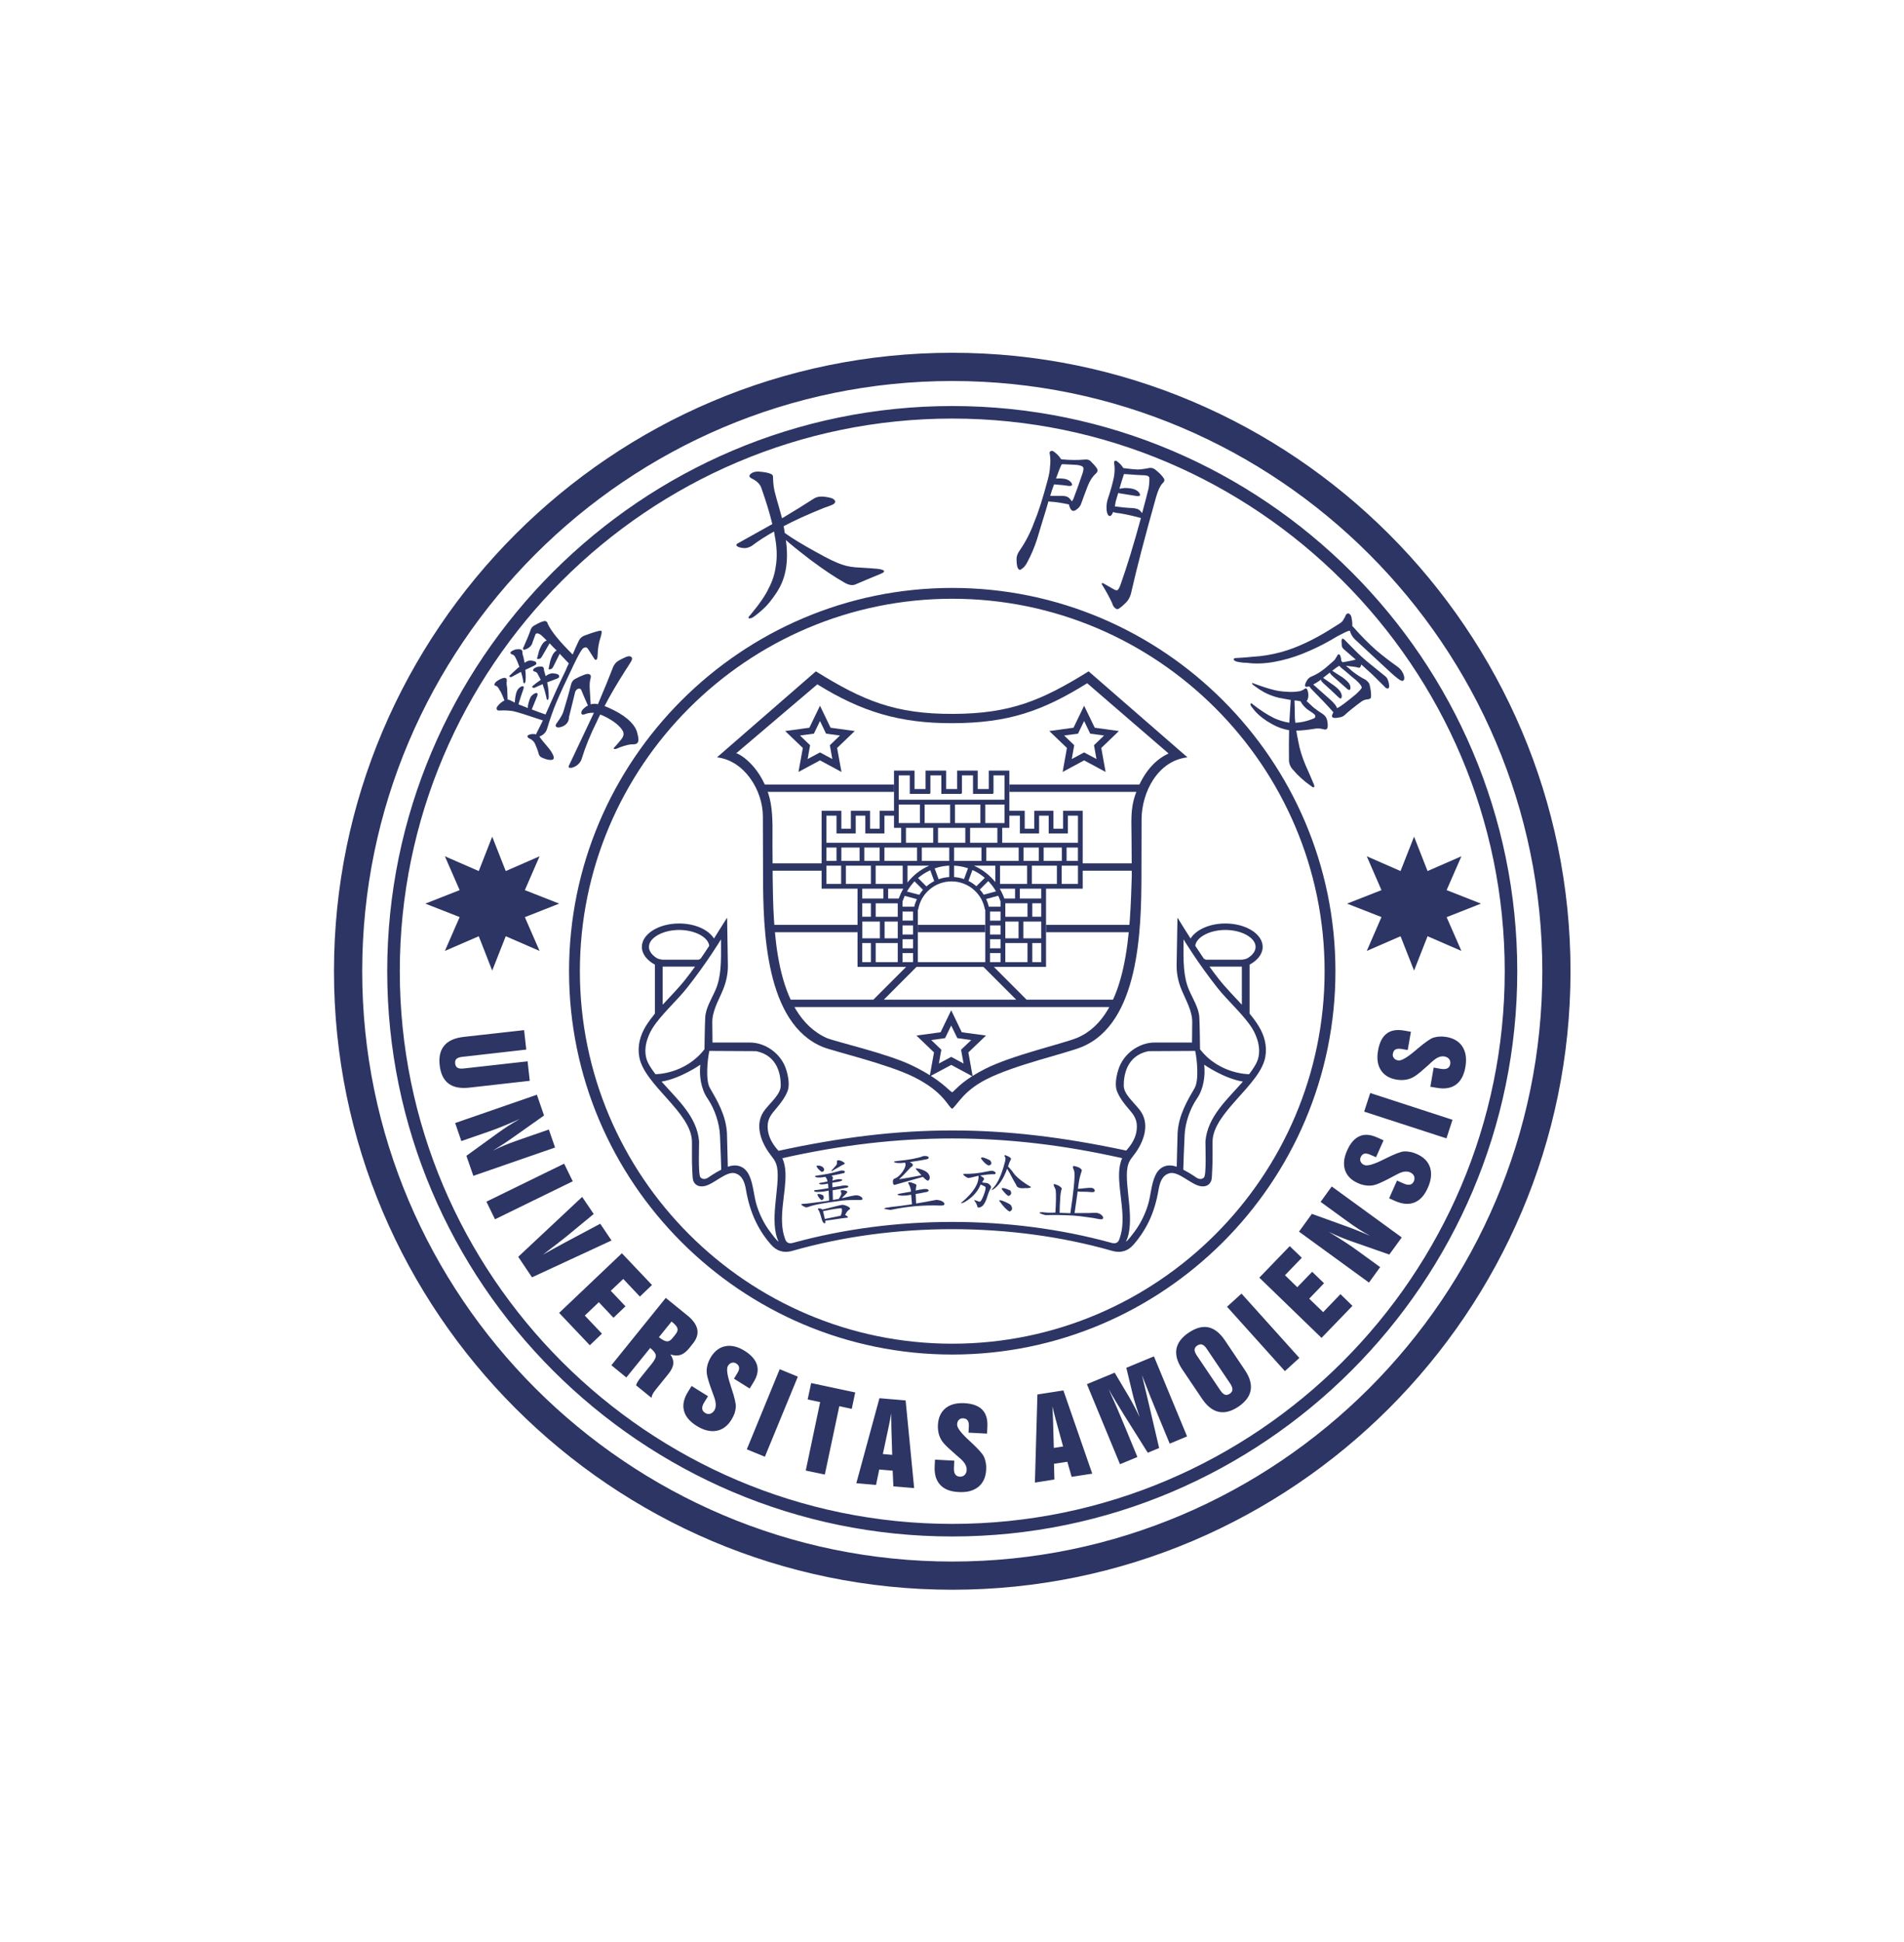 <?xml version="1.0" encoding="UTF-8" standalone="no"?>
<!DOCTYPE svg PUBLIC "-//W3C//DTD SVG 1.1//EN" "http://www.w3.org/Graphics/SVG/1.1/DTD/svg11.dtd">
<svg width="100%" height="100%" viewBox="0 0 154 157" version="1.1" xmlns="http://www.w3.org/2000/svg" xmlns:xlink="http://www.w3.org/1999/xlink" xml:space="preserve" xmlns:serif="http://www.serif.com/" style="fill-rule:evenodd;clip-rule:evenodd;stroke-linejoin:round;stroke-miterlimit:2;">
    <g>
        <g transform="matrix(3.367,0,0,3.367,-63.896,-136.46)">
            <path d="M30.801,60.62L31.126,61.446L31.939,61.091L31.585,61.904L32.41,62.228L31.585,62.553L31.939,63.364L31.126,63.011L30.801,63.836L30.478,63.011L29.664,63.364L30.019,62.551L29.194,62.228L30.019,61.904L29.664,61.091L30.478,61.446L30.801,60.62ZM52.946,60.62L53.27,61.446L54.083,61.091L53.728,61.904L54.553,62.228L53.728,62.553L54.083,63.364L53.27,63.011L52.946,63.836L52.621,63.011L51.81,63.364L52.163,62.551L51.337,62.228L52.163,61.904L51.81,61.091L52.621,61.446L52.946,60.62Z" style="fill:rgb(44,53,99);"/>
        </g>
        <g transform="matrix(3.367,0,0,3.367,-63.896,-136.46)">
            <path d="M51.463,55.571C51.465,55.519 51.461,55.456 51.448,55.388C51.441,55.327 51.422,55.287 51.39,55.268C51.356,55.25 51.328,55.26 51.306,55.298C51.295,55.329 51.279,55.364 51.252,55.401C51.239,55.436 51.208,55.469 51.16,55.5C51.089,55.545 51.01,55.593 50.928,55.646C50.725,55.772 50.526,55.881 50.332,55.971C50.136,56.063 49.949,56.133 49.772,56.183C49.53,56.249 49.297,56.288 49.07,56.3C48.943,56.314 48.817,56.323 48.697,56.329C48.67,56.328 48.651,56.332 48.635,56.336C48.608,56.347 48.606,56.363 48.625,56.385C48.644,56.404 48.683,56.419 48.742,56.428C48.806,56.44 48.868,56.446 48.93,56.445C49.132,56.473 49.354,56.466 49.602,56.42C49.812,56.382 50.031,56.32 50.258,56.231C50.504,56.133 50.74,56.02 50.964,55.89C51.05,55.836 51.134,55.789 51.216,55.75C51.261,55.724 51.309,55.702 51.359,55.683C51.378,55.68 51.391,55.676 51.401,55.671C51.41,55.695 51.419,55.719 51.428,55.743C51.456,55.807 51.501,55.865 51.566,55.92C51.837,56.171 52.114,56.426 52.395,56.688C52.525,56.805 52.608,56.867 52.643,56.875C52.672,56.883 52.693,56.875 52.703,56.854C52.718,56.82 52.712,56.77 52.684,56.704C52.654,56.635 52.605,56.578 52.541,56.533C52.372,56.414 52.201,56.283 52.03,56.138C51.849,55.977 51.667,55.792 51.483,55.582C51.478,55.576 51.471,55.571 51.463,55.571ZM44.163,52.568C44.174,52.571 44.187,52.574 44.199,52.575C44.297,52.577 44.449,52.599 44.655,52.641C44.655,52.653 44.66,52.673 44.673,52.703C44.707,52.801 44.761,52.823 44.835,52.766C44.891,52.728 44.928,52.682 44.948,52.627C44.996,52.491 45.048,52.351 45.104,52.206C45.152,52.079 45.216,51.98 45.293,51.908C45.342,51.871 45.354,51.826 45.327,51.776C45.289,51.721 45.236,51.661 45.169,51.596C45.13,51.567 45.089,51.558 45.044,51.564C44.858,51.58 44.666,51.578 44.469,51.558C44.466,51.554 44.462,51.549 44.456,51.54C44.406,51.466 44.346,51.408 44.279,51.365C44.254,51.349 44.228,51.352 44.202,51.373C44.188,51.385 44.187,51.41 44.198,51.445C44.212,51.546 44.213,51.644 44.2,51.739C44.198,51.818 44.18,51.922 44.146,52.05C44.029,52.493 43.919,52.836 43.818,53.076C43.732,53.313 43.617,53.536 43.474,53.745C43.426,53.811 43.4,53.875 43.397,53.938C43.396,54.043 43.405,54.119 43.425,54.166C43.449,54.216 43.478,54.224 43.517,54.193C43.568,54.163 43.615,54.109 43.657,54.025C43.749,53.854 43.826,53.672 43.888,53.48C43.959,53.239 44.034,53.001 44.106,52.764C44.126,52.697 44.145,52.631 44.163,52.568ZM44.654,52.482C44.62,52.453 44.562,52.436 44.481,52.436C44.385,52.436 44.293,52.437 44.205,52.437C44.235,52.332 44.267,52.239 44.298,52.16C44.437,52.169 44.556,52.183 44.659,52.198C44.722,52.199 44.743,52.182 44.725,52.145C44.709,52.103 44.669,52.069 44.604,52.041C44.547,52.021 44.463,52.014 44.351,52.02C44.349,52.022 44.345,52.023 44.343,52.025C44.401,51.858 44.448,51.742 44.481,51.678C44.492,51.678 44.505,51.678 44.52,51.676C44.626,51.68 44.715,51.685 44.787,51.689C44.893,51.693 44.962,51.711 44.992,51.743C45.011,51.766 45.009,51.817 44.982,51.895C44.907,52.118 44.834,52.321 44.764,52.505C44.753,52.531 44.74,52.552 44.724,52.567C44.711,52.544 44.687,52.514 44.654,52.482ZM45.714,52.823C45.733,52.83 45.757,52.839 45.791,52.844C45.918,52.856 46.118,52.897 46.385,52.968C46.212,53.602 46.05,54.131 45.9,54.553C45.878,54.624 45.851,54.672 45.824,54.699C45.803,54.71 45.769,54.702 45.722,54.674C45.656,54.637 45.59,54.6 45.523,54.56C45.473,54.526 45.445,54.523 45.44,54.55C45.552,54.731 45.635,54.884 45.692,55.01C45.709,55.074 45.74,55.12 45.781,55.143C45.804,55.162 45.831,55.161 45.86,55.141C45.906,55.111 45.965,55.06 46.037,54.988C46.093,54.925 46.132,54.848 46.151,54.759C46.283,54.173 46.482,53.414 46.745,52.478C46.79,52.315 46.841,52.203 46.899,52.139C46.948,52.098 46.961,52.057 46.934,52.016C46.891,51.949 46.822,51.878 46.728,51.805C46.684,51.771 46.637,51.759 46.589,51.766C46.468,51.79 46.372,51.803 46.302,51.803C46.224,51.801 46.11,51.789 45.963,51.769C45.92,51.701 45.868,51.648 45.808,51.605C45.795,51.592 45.78,51.588 45.763,51.595C45.742,51.601 45.735,51.623 45.743,51.663C45.76,51.766 45.756,51.876 45.734,51.997C45.696,52.169 45.647,52.342 45.588,52.514C45.562,52.596 45.553,52.682 45.56,52.774C45.567,52.839 45.583,52.884 45.605,52.907C45.642,52.938 45.677,52.916 45.709,52.842C45.711,52.834 45.713,52.828 45.714,52.823ZM46.369,52.797C46.335,52.757 46.273,52.736 46.187,52.73C46.03,52.723 45.888,52.708 45.757,52.689C45.764,52.653 45.773,52.615 45.778,52.574C45.797,52.51 45.817,52.441 45.839,52.366C45.841,52.367 45.848,52.37 45.861,52.373C46.026,52.401 46.168,52.423 46.287,52.441C46.348,52.447 46.373,52.432 46.36,52.393C46.343,52.35 46.306,52.315 46.245,52.286C46.189,52.261 46.105,52.248 45.994,52.247C45.948,52.252 45.907,52.258 45.868,52.264C45.906,52.133 45.943,52.016 45.978,51.911C45.997,51.915 46.021,51.915 46.05,51.916C46.195,51.929 46.341,51.938 46.486,51.943C46.548,51.949 46.581,51.969 46.586,52.001C46.591,52.072 46.584,52.157 46.568,52.259C46.518,52.462 46.465,52.66 46.413,52.851C46.4,52.836 46.385,52.819 46.369,52.797ZM37.856,53.498C37.946,53.579 38.137,53.735 38.432,53.962C38.755,54.204 39.028,54.386 39.248,54.51C39.351,54.574 39.441,54.593 39.514,54.568C39.723,54.477 39.92,54.396 40.106,54.32C40.185,54.289 40.221,54.264 40.214,54.243C40.209,54.218 40.157,54.201 40.056,54.188C39.925,54.177 39.788,54.167 39.645,54.159C39.475,54.153 39.334,54.131 39.224,54.092C39.076,54.047 38.86,53.943 38.578,53.783C38.259,53.609 38.01,53.457 37.828,53.327C37.821,53.274 37.813,53.219 37.802,53.165C38.041,53.036 38.364,52.889 38.77,52.725C38.833,52.704 38.893,52.682 38.95,52.659C39.005,52.637 39.037,52.611 39.041,52.581C39.04,52.542 39.008,52.511 38.949,52.489C38.841,52.461 38.753,52.449 38.682,52.454C38.621,52.457 38.564,52.476 38.513,52.511C38.331,52.63 38.08,52.785 37.764,52.975C37.734,52.869 37.705,52.763 37.676,52.659C37.648,52.569 37.626,52.485 37.607,52.411C37.569,52.289 37.549,52.149 37.547,51.992C37.551,51.952 37.534,51.925 37.496,51.909C37.423,51.878 37.323,51.861 37.197,51.853C37.122,51.851 37.063,51.866 37.016,51.903C36.961,51.949 36.969,51.988 37.041,52.022C37.16,52.08 37.237,52.156 37.268,52.251C37.382,52.575 37.47,52.862 37.53,53.114C37.273,53.258 36.999,53.41 36.709,53.572C36.65,53.602 36.653,53.634 36.719,53.665C36.772,53.684 36.828,53.692 36.887,53.691C36.952,53.679 37.006,53.66 37.046,53.63C37.2,53.513 37.377,53.401 37.57,53.292C37.575,53.317 37.581,53.342 37.584,53.372C37.641,53.653 37.652,53.908 37.611,54.139C37.589,54.307 37.536,54.477 37.447,54.647C37.371,54.814 37.226,55.027 37.013,55.283C36.981,55.316 36.961,55.339 36.959,55.355C36.95,55.378 36.972,55.385 37.025,55.372C37.067,55.358 37.16,55.288 37.301,55.162C37.401,55.076 37.515,54.937 37.64,54.748C37.734,54.601 37.799,54.448 37.836,54.284C37.88,54.1 37.893,53.884 37.872,53.636C37.865,53.591 37.861,53.545 37.856,53.498ZM31.596,56.614C31.652,56.586 31.715,56.557 31.788,56.524C31.818,56.511 31.844,56.495 31.86,56.476C31.866,56.467 31.863,56.452 31.854,56.433C31.843,56.413 31.802,56.399 31.732,56.392C31.694,56.39 31.661,56.397 31.63,56.414C31.612,56.423 31.595,56.433 31.58,56.447C31.57,56.402 31.559,56.353 31.549,56.3C31.531,56.249 31.524,56.207 31.526,56.175C31.523,56.15 31.509,56.132 31.484,56.125C31.466,56.117 31.425,56.117 31.363,56.124C31.311,56.141 31.272,56.16 31.25,56.181C31.229,56.209 31.237,56.229 31.276,56.242C31.308,56.252 31.332,56.27 31.347,56.295C31.39,56.374 31.425,56.456 31.455,56.543C31.448,56.547 31.44,56.553 31.428,56.56C31.335,56.643 31.265,56.708 31.218,56.754C31.207,56.767 31.209,56.777 31.224,56.783C31.243,56.79 31.263,56.789 31.28,56.778C31.347,56.74 31.418,56.701 31.493,56.663C31.514,56.727 31.53,56.798 31.545,56.875C31.544,56.897 31.547,56.914 31.554,56.924C31.564,56.944 31.577,56.943 31.589,56.922C31.6,56.905 31.606,56.868 31.606,56.81C31.607,56.757 31.605,56.692 31.596,56.614ZM32.121,56.915C32.185,56.891 32.254,56.865 32.33,56.835C32.366,56.825 32.392,56.81 32.407,56.79C32.413,56.781 32.412,56.767 32.403,56.748C32.395,56.723 32.356,56.708 32.286,56.701C32.251,56.693 32.217,56.697 32.182,56.712C32.155,56.718 32.122,56.736 32.086,56.764C32.077,56.747 32.071,56.727 32.068,56.706C32.05,56.656 32.042,56.614 32.042,56.582C32.036,56.558 32.023,56.544 32.003,56.539C31.986,56.531 31.947,56.533 31.889,56.543C31.841,56.556 31.809,56.575 31.791,56.6C31.774,56.622 31.782,56.641 31.816,56.655C31.851,56.662 31.874,56.679 31.889,56.704C31.911,56.75 31.938,56.8 31.967,56.854C31.877,56.916 31.81,56.968 31.764,57.009C31.757,57.017 31.76,57.028 31.773,57.038C31.79,57.049 31.809,57.049 31.831,57.039C31.887,57.012 31.947,56.985 32.012,56.958C32.012,56.963 32.014,56.967 32.017,56.973C32.049,57.064 32.079,57.167 32.104,57.28C32.104,57.302 32.107,57.317 32.115,57.325C32.126,57.34 32.136,57.339 32.148,57.321C32.157,57.303 32.161,57.27 32.156,57.219C32.158,57.161 32.153,57.091 32.139,57.007C32.132,56.98 32.126,56.95 32.121,56.915ZM31.935,58.216C32.027,58.181 32.089,58.121 32.118,58.034C32.181,57.82 32.255,57.606 32.342,57.395C32.442,57.16 32.582,56.861 32.756,56.498C32.862,56.277 32.936,56.144 32.98,56.098C33.024,56.074 33.054,56.067 33.069,56.08C33.08,56.083 33.096,56.101 33.116,56.132C33.158,56.197 33.2,56.263 33.243,56.332C33.264,56.368 33.284,56.381 33.302,56.372C33.32,56.362 33.331,56.328 33.332,56.273C33.337,56.101 33.361,55.956 33.403,55.838C33.433,55.74 33.439,55.685 33.417,55.676C33.393,55.664 33.263,55.701 33.029,55.787C32.963,55.808 32.915,55.85 32.883,55.912C32.832,56.018 32.781,56.13 32.734,56.246C32.417,55.933 32.218,55.688 32.136,55.511C32.129,55.474 32.111,55.452 32.08,55.443C32.036,55.436 31.944,55.472 31.804,55.553C31.764,55.578 31.74,55.609 31.728,55.643C31.683,55.772 31.625,55.912 31.557,56.061C31.529,56.106 31.535,56.13 31.573,56.131C31.612,56.122 31.651,56.103 31.691,56.075C31.734,56.04 31.761,55.999 31.77,55.953C31.792,55.894 31.815,55.834 31.838,55.768C31.844,55.753 31.852,55.745 31.858,55.743C31.886,55.73 31.925,55.741 31.977,55.781C32.021,55.82 32.066,55.864 32.112,55.912C32.087,55.915 32.062,55.932 32.035,55.958C31.999,55.997 31.961,56.063 31.926,56.16C31.912,56.214 31.9,56.267 31.883,56.32C31.867,56.351 31.887,56.361 31.945,56.347C31.96,56.343 31.975,56.328 31.992,56.301C32.064,56.178 32.127,56.069 32.179,55.977C32.228,56.031 32.286,56.087 32.349,56.15C32.33,56.159 32.31,56.175 32.292,56.196C32.255,56.237 32.225,56.305 32.195,56.402C32.181,56.462 32.169,56.518 32.16,56.571C32.148,56.606 32.169,56.614 32.22,56.592C32.236,56.589 32.249,56.572 32.265,56.543C32.325,56.423 32.378,56.318 32.422,56.228C32.489,56.3 32.563,56.378 32.642,56.46C32.613,56.514 32.588,56.57 32.566,56.628C32.437,56.891 32.28,57.234 32.094,57.659C32.089,57.667 32.085,57.678 32.085,57.687C31.961,57.645 31.851,57.605 31.749,57.564L31.752,57.563C31.802,57.443 31.845,57.336 31.883,57.242C31.901,57.191 31.891,57.168 31.854,57.17C31.815,57.179 31.776,57.206 31.736,57.249C31.707,57.294 31.682,57.365 31.661,57.464C31.657,57.491 31.657,57.513 31.658,57.531C31.608,57.512 31.563,57.494 31.524,57.478C31.489,57.466 31.458,57.455 31.431,57.44C31.474,57.297 31.515,57.175 31.551,57.075C31.567,57.026 31.559,57.003 31.522,57.008C31.486,57.015 31.451,57.041 31.417,57.085C31.386,57.128 31.367,57.196 31.354,57.287C31.349,57.325 31.345,57.364 31.342,57.401C31.296,57.375 31.263,57.36 31.244,57.352C31.217,57.335 31.191,57.328 31.171,57.33C31.168,57.268 31.167,57.214 31.165,57.171C31.163,57.126 31.16,57.082 31.159,57.036C31.147,56.986 31.144,56.933 31.151,56.88C31.158,56.832 31.138,56.807 31.094,56.806C31.048,56.811 30.999,56.831 30.944,56.866C30.893,56.897 30.865,56.925 30.859,56.951C30.846,56.977 30.856,56.99 30.885,56.996C30.921,57.007 30.949,57.038 30.971,57.087C30.999,57.126 31.023,57.171 31.042,57.219C31.059,57.261 31.077,57.304 31.095,57.349C31.032,57.381 30.979,57.424 30.937,57.478C30.912,57.505 30.902,57.531 30.909,57.557C30.916,57.584 30.94,57.596 30.982,57.591C31.087,57.584 31.193,57.589 31.3,57.605C31.398,57.626 31.638,57.701 32.019,57.829C31.966,57.936 31.915,58.04 31.863,58.139C31.858,58.148 31.857,58.157 31.858,58.165C31.854,58.166 31.85,58.164 31.841,58.159C31.775,58.151 31.724,58.156 31.687,58.173C31.634,58.192 31.633,58.222 31.687,58.261C31.704,58.266 31.72,58.276 31.74,58.287C31.783,58.317 31.813,58.353 31.831,58.392C31.865,58.466 31.897,58.551 31.924,58.649C31.936,58.685 31.967,58.713 32.02,58.732C32.09,58.762 32.148,58.777 32.198,58.777C32.276,58.783 32.298,58.743 32.264,58.661C32.233,58.593 32.184,58.522 32.117,58.445C32.036,58.353 31.975,58.277 31.935,58.216ZM33.5,57.484C33.627,57.237 33.795,56.951 34,56.628C34.047,56.558 34.089,56.493 34.126,56.431C34.159,56.382 34.168,56.346 34.154,56.32C34.133,56.285 34.091,56.278 34.03,56.299C33.935,56.339 33.858,56.378 33.801,56.418C33.754,56.458 33.719,56.507 33.698,56.565C33.612,56.789 33.493,57.082 33.34,57.441C33.328,57.437 33.314,57.435 33.302,57.431C33.255,57.427 33.212,57.43 33.166,57.443C33.16,57.338 33.153,57.226 33.146,57.108C33.136,56.981 33.142,56.883 33.166,56.812C33.178,56.758 33.165,56.726 33.121,56.716C33.079,56.701 32.969,56.74 32.791,56.833C32.742,56.861 32.71,56.905 32.695,56.965C32.653,57.139 32.592,57.352 32.514,57.608C32.496,57.678 32.438,57.775 32.344,57.904C32.31,57.954 32.321,57.985 32.376,57.997C32.416,57.999 32.463,57.988 32.513,57.963C32.599,57.918 32.645,57.844 32.647,57.742C32.664,57.68 32.711,57.484 32.792,57.152C32.802,57.115 32.823,57.089 32.856,57.073C32.889,57.054 32.918,57.061 32.939,57.094C32.987,57.211 33.039,57.337 33.101,57.471C33.069,57.485 33.039,57.506 33.01,57.533C32.963,57.573 32.94,57.61 32.942,57.644C32.94,57.685 32.966,57.697 33.017,57.683C33.086,57.654 33.161,57.641 33.244,57.646C33.06,58.033 32.863,58.451 32.65,58.901C32.62,58.955 32.64,58.975 32.709,58.966C32.766,58.952 32.816,58.926 32.857,58.89C32.905,58.848 32.935,58.803 32.949,58.755C33.038,58.465 33.158,58.17 33.31,57.866C33.334,57.81 33.363,57.75 33.396,57.686C33.508,57.731 33.612,57.786 33.709,57.852C33.814,57.925 33.889,57.998 33.932,58.071C33.973,58.138 33.962,58.209 33.9,58.285C33.846,58.353 33.79,58.417 33.734,58.478C33.709,58.501 33.714,58.514 33.749,58.516C33.772,58.516 33.81,58.503 33.867,58.475C34.006,58.423 34.116,58.398 34.195,58.402C34.252,58.404 34.289,58.383 34.305,58.341C34.322,58.31 34.315,58.241 34.287,58.136C34.265,58.04 34.212,57.952 34.13,57.868C34.032,57.766 33.898,57.672 33.73,57.587C33.646,57.543 33.567,57.51 33.5,57.484ZM50.428,57.009C50.441,57.029 50.461,57.055 50.487,57.083C50.691,57.288 50.865,57.47 51.008,57.633C50.975,57.694 50.965,57.732 50.981,57.747C51.002,57.772 51.051,57.777 51.129,57.76C51.196,57.753 51.244,57.733 51.275,57.703C51.373,57.612 51.504,57.507 51.67,57.384C51.717,57.347 51.772,57.326 51.833,57.322C51.881,57.317 51.907,57.3 51.912,57.272C51.918,57.182 51.904,57.077 51.874,56.957C51.859,56.923 51.828,56.887 51.779,56.851C51.672,56.797 51.563,56.728 51.456,56.643C51.406,56.596 51.357,56.554 51.31,56.516C51.322,56.517 51.334,56.518 51.344,56.519C51.391,56.528 51.442,56.533 51.498,56.539C51.525,56.542 51.555,56.547 51.589,56.556C51.624,56.57 51.646,56.566 51.657,56.543C51.665,56.528 51.672,56.508 51.679,56.486C51.76,56.559 51.848,56.64 51.943,56.726C52.055,56.838 52.157,56.939 52.249,57.029C52.263,57.052 52.289,57.063 52.325,57.062C52.348,57.048 52.354,57.01 52.342,56.951C52.34,56.932 52.333,56.903 52.319,56.865C52.307,56.82 52.279,56.784 52.237,56.754C52.123,56.664 52.009,56.572 51.893,56.476C51.755,56.365 51.632,56.253 51.524,56.143C51.448,56.065 51.366,55.982 51.279,55.895C51.231,55.847 51.205,55.858 51.203,55.925C51.204,55.957 51.206,55.996 51.21,56.038C51.217,56.077 51.243,56.112 51.287,56.143C51.363,56.21 51.449,56.285 51.545,56.368C51.484,56.385 51.401,56.403 51.298,56.421C51.274,56.421 51.251,56.424 51.231,56.434C51.22,56.421 51.21,56.41 51.199,56.4C51.196,56.353 51.187,56.307 51.17,56.265C51.16,56.248 51.147,56.241 51.127,56.242C51.117,56.246 51.106,56.259 51.097,56.281C51.082,56.306 51.065,56.333 51.049,56.359C51.035,56.381 51.009,56.405 50.977,56.431C50.873,56.526 50.784,56.599 50.713,56.648C50.652,56.692 50.581,56.732 50.505,56.764C50.454,56.784 50.418,56.809 50.393,56.84C50.355,56.895 50.333,56.94 50.328,56.974C50.32,57.006 50.332,57.022 50.367,57.022C50.385,57.021 50.406,57.016 50.428,57.009ZM51.084,57.504C51.056,57.451 51.005,57.393 50.928,57.325C50.783,57.197 50.649,57.078 50.523,56.966C50.575,56.939 50.623,56.911 50.666,56.88C50.682,56.868 50.696,56.858 50.706,56.849C50.711,56.869 50.726,56.894 50.753,56.922C50.902,57.056 51.028,57.174 51.132,57.274C51.169,57.31 51.195,57.311 51.205,57.277C51.216,57.239 51.208,57.195 51.178,57.145C51.153,57.099 51.1,57.048 51.021,56.989C50.929,56.924 50.843,56.863 50.76,56.807C50.794,56.781 50.827,56.754 50.861,56.727C50.883,56.711 50.904,56.694 50.923,56.679C50.929,56.699 50.944,56.721 50.97,56.746C51.112,56.871 51.236,56.98 51.338,57.071C51.378,57.105 51.403,57.106 51.415,57.072C51.424,57.03 51.415,56.987 51.386,56.942C51.356,56.9 51.301,56.849 51.222,56.791C51.133,56.735 51.051,56.683 50.98,56.635C51.058,56.573 51.115,56.533 51.15,56.517C51.161,56.529 51.174,56.543 51.187,56.556C51.286,56.637 51.371,56.709 51.443,56.772C51.604,56.897 51.686,56.988 51.69,57.042C51.674,57.077 51.627,57.128 51.55,57.199C51.317,57.392 51.171,57.501 51.111,57.527C51.107,57.526 51.1,57.528 51.091,57.533C51.092,57.529 51.089,57.519 51.084,57.504ZM49.949,57.884C49.827,57.864 49.704,57.828 49.584,57.774C49.407,57.686 49.233,57.57 49.058,57.432C49.035,57.406 49.02,57.413 49.015,57.45C49.017,57.47 49.057,57.525 49.134,57.615C49.235,57.725 49.368,57.827 49.537,57.919C49.667,57.992 49.802,58.04 49.944,58.064C49.939,58.298 49.937,58.535 49.941,58.771C49.939,58.86 49.971,58.942 50.039,59.015C50.161,59.158 50.301,59.285 50.462,59.397C50.501,59.428 50.525,59.441 50.538,59.435C50.554,59.425 50.554,59.401 50.538,59.362C50.476,59.215 50.409,59.057 50.333,58.889C50.252,58.695 50.196,58.511 50.166,58.34C50.147,58.25 50.131,58.161 50.117,58.074C50.242,58.072 50.385,58.057 50.547,58.03C50.621,58.016 50.693,58.019 50.76,58.039C50.819,58.058 50.855,58.046 50.866,58.002C50.878,57.96 50.873,57.896 50.854,57.81C50.839,57.751 50.798,57.701 50.734,57.662C50.672,57.625 50.607,57.577 50.533,57.52C50.489,57.48 50.433,57.428 50.365,57.364C50.378,57.35 50.389,57.33 50.396,57.303C50.407,57.261 50.41,57.218 50.403,57.175C50.396,57.126 50.383,57.09 50.367,57.069C50.355,57.054 50.336,57.056 50.314,57.073C50.289,57.093 50.252,57.112 50.207,57.126C50.093,57.145 49.985,57.149 49.886,57.14C49.77,57.135 49.66,57.12 49.56,57.092C49.455,57.068 49.294,57.015 49.076,56.935C49.058,56.924 49.052,56.93 49.057,56.95C49.065,56.966 49.093,56.988 49.135,57.016C49.198,57.065 49.267,57.109 49.345,57.152C49.441,57.204 49.555,57.248 49.689,57.283C49.767,57.298 49.865,57.317 49.984,57.338C49.983,57.34 49.982,57.346 49.982,57.354C49.972,57.531 49.961,57.708 49.949,57.884ZM50.378,57.56C50.488,57.632 50.549,57.676 50.563,57.694C50.586,57.742 50.57,57.773 50.518,57.789C50.374,57.848 50.233,57.879 50.094,57.885C50.084,57.816 50.08,57.747 50.081,57.679C50.08,57.532 50.076,57.422 50.073,57.35C50.117,57.35 50.166,57.356 50.221,57.37C50.249,57.432 50.301,57.496 50.378,57.56Z" style="fill:rgb(44,53,99);"/>
        </g>
        <g transform="matrix(3.367,0,0,3.367,-63.896,-136.46)">
            <path d="M51.863,71.328L50.182,70.105L50.491,69.678L51.316,69.976C51.407,70.009 51.5,70.044 51.596,70.083C51.69,70.12 51.789,70.162 51.893,70.207C51.8,70.157 51.71,70.105 51.621,70.048C51.534,69.992 51.435,69.924 51.324,69.843L50.701,69.39L50.968,69.02L52.65,70.244L52.351,70.655L51.47,70.347C51.378,70.316 51.283,70.28 51.189,70.241C51.094,70.202 50.996,70.158 50.896,70.111C51.029,70.19 51.154,70.268 51.269,70.344C51.385,70.418 51.491,70.491 51.586,70.561L52.131,70.957L51.863,71.328ZM53.337,66.625L53.417,66.165L53.584,66.195C53.653,66.207 53.705,66.203 53.744,66.185C53.782,66.166 53.806,66.131 53.815,66.081C53.823,66.034 53.814,65.995 53.788,65.961C53.763,65.928 53.725,65.907 53.676,65.898C53.633,65.89 53.588,65.896 53.54,65.914C53.493,65.933 53.443,65.966 53.393,66.011C53.368,66.031 53.336,66.061 53.293,66.102C53.15,66.231 53.044,66.32 52.973,66.367C52.909,66.41 52.84,66.439 52.762,66.454C52.685,66.468 52.604,66.468 52.518,66.453C52.347,66.422 52.224,66.346 52.146,66.223C52.069,66.101 52.047,65.945 52.081,65.756C52.113,65.567 52.181,65.431 52.285,65.351C52.389,65.27 52.528,65.246 52.702,65.276L52.87,65.305L52.793,65.744L52.652,65.719C52.587,65.708 52.537,65.711 52.502,65.729C52.467,65.747 52.445,65.781 52.437,65.831C52.428,65.871 52.437,65.907 52.461,65.936C52.483,65.967 52.518,65.985 52.564,65.994C52.639,66.006 52.778,65.927 52.981,65.753L52.995,65.743L53.029,65.712C53.21,65.56 53.336,65.472 53.406,65.448C53.454,65.433 53.505,65.423 53.559,65.421C53.613,65.417 53.669,65.421 53.729,65.431C53.905,65.463 54.032,65.541 54.111,65.668C54.191,65.795 54.213,65.959 54.178,66.156C54.144,66.35 54.068,66.492 53.95,66.576C53.833,66.66 53.68,66.685 53.491,66.651L53.337,66.625ZM53.724,67.865L51.747,67.223L51.893,66.776L53.869,67.419L53.724,67.865ZM52.347,69.305L52.536,68.878L52.69,68.947C52.755,68.976 52.807,68.986 52.848,68.976C52.889,68.968 52.92,68.94 52.942,68.893C52.96,68.85 52.961,68.808 52.945,68.769C52.928,68.731 52.897,68.702 52.852,68.681C52.811,68.663 52.765,68.657 52.715,68.664C52.665,68.671 52.61,68.69 52.548,68.723C52.521,68.737 52.481,68.758 52.428,68.786C52.26,68.877 52.134,68.936 52.056,68.965C51.984,68.993 51.909,69.004 51.831,68.999C51.752,68.994 51.674,68.975 51.594,68.938C51.436,68.868 51.333,68.763 51.288,68.627C51.242,68.488 51.259,68.332 51.338,68.156C51.415,67.981 51.514,67.867 51.634,67.814C51.754,67.76 51.895,67.77 52.056,67.842L52.213,67.912L52.032,68.318L51.901,68.261C51.839,68.233 51.79,68.224 51.752,68.233C51.715,68.242 51.685,68.269 51.664,68.316C51.647,68.353 51.647,68.389 51.662,68.424C51.677,68.459 51.705,68.485 51.748,68.504C51.82,68.536 51.975,68.492 52.213,68.373L52.228,68.366L52.269,68.345C52.48,68.241 52.623,68.185 52.699,68.179C52.748,68.176 52.799,68.179 52.853,68.19C52.907,68.199 52.959,68.218 53.014,68.242C53.178,68.314 53.283,68.422 53.33,68.564C53.375,68.706 53.358,68.87 53.276,69.053C53.196,69.235 53.089,69.352 52.954,69.405C52.82,69.459 52.665,69.446 52.489,69.368L52.347,69.305ZM50.723,72.656L49.229,71.21L49.959,70.453L50.249,70.732L49.845,71.152L50.141,71.439L50.498,71.069L50.783,71.344L50.427,71.715L50.762,72.038L51.178,71.606L51.466,71.887L50.723,72.656ZM49.843,73.454L48.453,71.908L48.801,71.593L50.191,73.138L49.843,73.454ZM47.728,73.08L48.292,73.917C48.33,73.973 48.366,74.007 48.402,74.02C48.437,74.033 48.477,74.025 48.519,73.997C48.56,73.969 48.582,73.935 48.583,73.897C48.584,73.859 48.568,73.812 48.531,73.756L47.966,72.919C47.929,72.863 47.892,72.829 47.854,72.816C47.818,72.805 47.78,72.812 47.737,72.84C47.697,72.868 47.676,72.9 47.673,72.939C47.672,72.977 47.691,73.024 47.728,73.08ZM47.376,73.41C47.258,73.233 47.212,73.072 47.237,72.924C47.264,72.777 47.362,72.645 47.532,72.531C47.704,72.415 47.861,72.372 48.006,72.403C48.15,72.434 48.283,72.539 48.402,72.716L48.879,73.425C49,73.604 49.047,73.766 49.02,73.913C48.996,74.06 48.898,74.19 48.728,74.307C48.559,74.421 48.4,74.463 48.253,74.432C48.106,74.4 47.973,74.295 47.854,74.119L47.376,73.41ZM45.882,75.69L45.087,73.768L45.754,73.492L46.094,74.064C46.136,74.137 46.179,74.214 46.221,74.294C46.265,74.376 46.309,74.464 46.354,74.56C46.316,74.444 46.283,74.342 46.255,74.252C46.227,74.162 46.206,74.092 46.195,74.043L46.034,73.375L46.697,73.1L47.493,75.022L47.076,75.196L46.785,74.492C46.724,74.345 46.662,74.194 46.599,74.036C46.537,73.879 46.473,73.717 46.409,73.551C46.452,73.73 46.488,73.878 46.516,73.998C46.546,74.118 46.564,74.195 46.571,74.229L46.822,75.301L46.549,75.414L45.988,74.521C45.91,74.394 45.839,74.28 45.778,74.177C45.718,74.076 45.66,73.978 45.607,73.883C45.672,74.027 45.737,74.174 45.803,74.323C45.866,74.472 45.934,74.633 46.007,74.807L46.3,75.517L45.882,75.69ZM43.838,76.131L43.898,74.015L44.522,73.918L45.215,75.916L44.72,75.993L44.617,75.631L44.296,75.68L44.306,76.057L43.838,76.131ZM44.292,75.299L44.515,75.264L44.347,74.649C44.336,74.607 44.323,74.562 44.311,74.514C44.299,74.468 44.282,74.397 44.257,74.3C44.261,74.356 44.264,74.414 44.267,74.475C44.269,74.535 44.271,74.597 44.274,74.661L44.292,75.299ZM41.438,75.58L41.901,75.605L41.893,75.773C41.889,75.843 41.899,75.895 41.922,75.931C41.946,75.966 41.982,75.986 42.033,75.989C42.081,75.991 42.12,75.977 42.15,75.948C42.179,75.918 42.197,75.878 42.199,75.828C42.201,75.784 42.19,75.739 42.166,75.696C42.142,75.652 42.103,75.605 42.052,75.559C42.029,75.54 41.995,75.509 41.95,75.471C41.805,75.345 41.703,75.25 41.648,75.187C41.597,75.129 41.561,75.063 41.536,74.988C41.513,74.912 41.504,74.832 41.508,74.745C41.518,74.57 41.578,74.439 41.689,74.347C41.801,74.254 41.954,74.215 42.145,74.224C42.338,74.235 42.479,74.286 42.571,74.379C42.663,74.472 42.705,74.608 42.696,74.784L42.688,74.955L42.243,74.932L42.251,74.789C42.255,74.722 42.246,74.673 42.222,74.64C42.201,74.608 42.165,74.59 42.115,74.587C42.073,74.586 42.038,74.597 42.012,74.624C41.984,74.651 41.971,74.687 41.969,74.734C41.964,74.811 42.061,74.94 42.258,75.12L42.269,75.131L42.304,75.163C42.476,75.324 42.579,75.437 42.611,75.506C42.633,75.551 42.648,75.6 42.657,75.654C42.667,75.706 42.67,75.763 42.667,75.823C42.657,76.003 42.595,76.139 42.479,76.234C42.362,76.328 42.205,76.37 42.005,76.358C41.807,76.349 41.659,76.291 41.561,76.183C41.463,76.077 41.42,75.928 41.43,75.736L41.438,75.58ZM39.548,76.146L40.103,74.105L40.732,74.158L40.937,76.263L40.438,76.221L40.421,75.845L40.098,75.817L40.021,76.187L39.548,76.146ZM40.185,75.446L40.41,75.465L40.39,74.826C40.389,74.783 40.388,74.737 40.388,74.688C40.386,74.639 40.385,74.566 40.386,74.467C40.376,74.523 40.365,74.58 40.355,74.639C40.342,74.699 40.329,74.759 40.318,74.822L40.185,75.446ZM38.333,75.842L38.679,74.198L38.379,74.134L38.463,73.741L39.521,73.966L39.438,74.361L39.139,74.296L38.791,75.938L38.333,75.842ZM36.917,75.332L37.707,73.408L38.143,73.587L37.351,75.51L36.917,75.332ZM35.591,73.811L35.985,74.057L35.896,74.201C35.858,74.26 35.843,74.312 35.845,74.354C35.848,74.395 35.871,74.43 35.915,74.458C35.955,74.483 35.995,74.49 36.036,74.478C36.077,74.467 36.11,74.44 36.137,74.398C36.16,74.361 36.171,74.316 36.171,74.266C36.171,74.216 36.16,74.156 36.138,74.092C36.128,74.063 36.112,74.02 36.092,73.964C36.025,73.783 35.984,73.653 35.966,73.57C35.949,73.494 35.948,73.418 35.964,73.341C35.98,73.264 36.011,73.19 36.056,73.114C36.148,72.967 36.266,72.88 36.408,72.855C36.549,72.829 36.702,72.866 36.867,72.968C37.029,73.071 37.127,73.185 37.163,73.312C37.199,73.438 37.17,73.576 37.075,73.726L36.986,73.872L36.609,73.636L36.683,73.514C36.721,73.458 36.736,73.41 36.732,73.37C36.728,73.331 36.706,73.298 36.663,73.271C36.628,73.249 36.591,73.243 36.555,73.254C36.519,73.264 36.489,73.289 36.464,73.328C36.423,73.394 36.444,73.553 36.531,73.807L36.534,73.823L36.549,73.866C36.624,74.091 36.658,74.242 36.653,74.316C36.65,74.365 36.639,74.416 36.623,74.468C36.604,74.519 36.58,74.57 36.548,74.621C36.454,74.773 36.334,74.862 36.185,74.888C36.039,74.913 35.88,74.875 35.71,74.768C35.542,74.663 35.44,74.539 35.406,74.399C35.371,74.259 35.406,74.106 35.509,73.943L35.591,73.811ZM34.805,72.64C34.887,72.704 34.952,72.737 34.997,72.739C35.042,72.743 35.086,72.718 35.128,72.666L35.202,72.575C35.245,72.521 35.263,72.472 35.252,72.43C35.241,72.387 35.199,72.335 35.123,72.275L35.11,72.263L34.805,72.64ZM33.664,73.313L34.97,71.696L35.493,72.12C35.628,72.23 35.706,72.342 35.728,72.454C35.749,72.567 35.713,72.68 35.62,72.795L35.607,72.811L35.533,72.904C35.465,72.988 35.396,73.041 35.325,73.065C35.256,73.087 35.173,73.085 35.082,73.053C35.135,73.132 35.158,73.208 35.15,73.282C35.143,73.354 35.103,73.434 35.033,73.522L34.731,73.896C34.696,73.939 34.67,73.977 34.655,74.007C34.64,74.037 34.631,74.067 34.627,74.096L34.258,73.796C34.262,73.772 34.274,73.744 34.293,73.713C34.31,73.683 34.34,73.642 34.382,73.59L34.634,73.278C34.705,73.19 34.737,73.122 34.731,73.074C34.725,73.025 34.68,72.967 34.597,72.898L34.023,73.607L33.664,73.313ZM32.409,72.056L33.916,70.624L34.639,71.386L34.349,71.664L33.949,71.241L33.649,71.525L34.002,71.898L33.714,72.173L33.362,71.799L33.025,72.12L33.437,72.555L33.146,72.833L32.409,72.056ZM31.426,70.709L32.962,69.271L33.239,69.681L32.578,70.226C32.545,70.253 32.477,70.305 32.375,70.385C32.273,70.464 32.155,70.555 32.02,70.658C32.171,70.571 32.353,70.472 32.563,70.359C32.599,70.34 32.626,70.326 32.642,70.317L33.396,69.915L33.667,70.317L31.757,71.202L31.426,70.709ZM30.662,69.385L32.529,68.473L32.736,68.896L30.868,69.808L30.662,69.385ZM29.911,67.497L31.874,66.817L32.046,67.316L31.33,67.822C31.251,67.878 31.169,67.935 31.084,67.991C30.998,68.047 30.907,68.105 30.81,68.164C30.904,68.116 30.999,68.073 31.096,68.032C31.191,67.993 31.306,67.951 31.434,67.905L32.162,67.653L32.311,68.085L30.348,68.765L30.181,68.284L30.938,67.736C31.017,67.679 31.099,67.622 31.186,67.566C31.273,67.511 31.365,67.456 31.462,67.4C31.32,67.464 31.184,67.521 31.056,67.574C30.929,67.625 30.809,67.671 30.698,67.709L30.06,67.93L29.911,67.497ZM31.619,65.733L30.086,65.907C30.018,65.914 29.97,65.931 29.942,65.956C29.917,65.981 29.905,66.018 29.911,66.066C29.917,66.116 29.935,66.151 29.969,66.17C30.002,66.189 30.052,66.195 30.117,66.187L31.651,66.015L31.703,66.483L30.247,66.647C30.034,66.67 29.869,66.638 29.751,66.548C29.632,66.458 29.562,66.312 29.539,66.108C29.517,65.907 29.553,65.75 29.65,65.637C29.745,65.522 29.899,65.454 30.111,65.429L31.567,65.266L31.619,65.733Z" style="fill:rgb(44,53,99);"/>
        </g>
        <g transform="matrix(3.367,0,0,3.367,-63.896,-136.46)">
            <path d="M41.853,49C50.033,49 56.704,55.671 56.704,63.852C56.704,72.033 50.033,78.704 41.853,78.704C33.671,78.704 27,72.033 27,63.852C27,55.671 33.671,49 41.853,49ZM41.853,50.279C49.327,50.279 55.425,56.377 55.425,63.852C55.425,71.327 49.327,77.425 41.853,77.425C34.377,77.425 28.279,71.327 28.279,63.852C28.279,56.377 34.377,50.279 41.853,50.279ZM41.853,50.58C49.162,50.58 55.124,56.542 55.124,63.852C55.124,71.162 49.162,77.123 41.853,77.123C34.542,77.123 28.581,71.162 28.581,63.852C28.581,56.542 34.542,50.58 41.853,50.58ZM41.853,54.647C46.923,54.647 51.057,58.783 51.057,63.852C51.057,68.923 46.923,73.056 41.853,73.056C36.782,73.056 32.647,68.923 32.647,63.852C32.647,58.783 36.782,54.647 41.853,54.647ZM41.853,54.907C46.779,54.907 50.797,58.926 50.797,63.852C50.797,68.778 46.779,72.796 41.853,72.796C36.925,72.796 32.907,68.778 32.907,63.852C32.907,58.926 36.925,54.907 41.853,54.907ZM41.853,49.678C49.659,49.678 56.027,56.045 56.027,63.852C56.027,71.659 49.659,78.027 41.853,78.027C34.045,78.027 27.678,71.659 27.678,63.852C27.678,56.045 34.045,49.678 41.853,49.678Z" style="fill:rgb(44,53,99);"/>
        </g>
        <g transform="matrix(3.367,0,0,3.367,-63.896,-136.46)">
            <path d="M43.477,60.543L43.938,60.543L43.938,60.115L44.169,60.115L44.169,60.543L44.63,60.543L44.63,60.115L44.872,60.115L44.872,60.767L43.052,60.767L43.052,60.408L43.224,60.408L43.224,60.115L43.477,60.115L43.477,60.543ZM41.896,61.59C41.979,61.596 42.06,61.612 42.135,61.639L42.231,61.379C42.13,61.345 42.025,61.324 41.917,61.317L41.896,61.317L41.896,61.59ZM42.241,61.683C42.31,61.717 42.374,61.76 42.432,61.81L42.634,61.609C42.545,61.533 42.445,61.469 42.337,61.421L42.241,61.683ZM42.514,61.89C42.549,61.928 42.582,61.969 42.608,62.014L42.903,61.934C42.852,61.844 42.79,61.762 42.717,61.687L42.514,61.89ZM42.667,62.117C42.694,62.176 42.716,62.239 42.731,62.303L43.012,62.303L43.012,62.163L43.006,62.163C42.992,62.121 42.977,62.079 42.957,62.039L42.667,62.117ZM42.645,62.368L42.636,62.368C42.622,62.289 42.598,62.214 42.563,62.145L42.562,62.145L42.554,62.125C42.508,62.043 42.451,61.967 42.38,61.904L42.355,61.886L42.358,61.884C42.215,61.765 42.033,61.694 41.835,61.694C41.434,61.694 41.099,61.986 41.034,62.368L41.026,62.368L41.026,63.633L42.645,63.633L42.645,62.368ZM40.939,62.303C40.953,62.24 40.976,62.178 41.002,62.12L40.711,62.042C40.693,62.081 40.677,62.122 40.663,62.163L40.658,62.163L40.658,62.22L40.657,62.22L40.657,62.303L40.939,62.303ZM41.06,62.016C41.088,61.974 41.117,61.933 41.149,61.896L40.946,61.693C40.876,61.766 40.815,61.849 40.765,61.938L41.06,62.016ZM41.232,61.815C41.288,61.766 41.351,61.723 41.419,61.688L41.324,61.426C41.217,61.475 41.118,61.539 41.03,61.613L41.232,61.815ZM41.525,61.643C41.605,61.613 41.691,61.595 41.78,61.59L41.78,61.317L41.752,61.317C41.64,61.324 41.532,61.346 41.43,61.383L41.525,61.643ZM42.373,61.317C42.575,61.406 42.75,61.542 42.886,61.711L42.886,61.317L42.373,61.317ZM42.993,61.869C43.036,61.944 43.075,62.023 43.103,62.106L43.361,62.106L43.361,61.869L42.993,61.869ZM40.566,62.106C40.597,62.023 40.633,61.944 40.677,61.869L40.312,61.869L40.312,62.106L40.566,62.106ZM40.777,61.721C40.914,61.547 41.092,61.407 41.298,61.317L40.777,61.317L40.777,61.721ZM42.759,62.636L43.012,62.636L43.012,62.418L42.759,62.418L42.759,62.636ZM42.759,62.969L43.012,62.969L43.012,62.751L42.759,62.751L42.759,62.969ZM42.759,63.301L43.012,63.301L43.012,63.083L42.759,63.083L42.759,63.301ZM42.759,63.633L43.012,63.633L43.012,63.415L42.759,63.415L42.759,63.633ZM40.91,62.418L40.657,62.418L40.657,62.544L40.658,62.544L40.658,62.635L40.91,62.635L40.91,62.418ZM40.657,62.969L40.91,62.969L40.91,62.751L40.657,62.751L40.657,62.969ZM40.91,63.083L40.658,63.083L40.658,63.175L40.657,63.175L40.657,63.301L40.91,63.301L40.91,63.083ZM40.657,63.633L40.91,63.633L40.91,63.415L40.657,63.415L40.657,63.633ZM40.227,63.061L40.543,63.061L40.543,62.658L40.227,62.658L40.227,63.061ZM39.692,63.061L40.114,63.061L40.114,62.658L39.692,62.658L39.692,63.061ZM40.013,63.633L40.543,63.633L40.543,63.175L40.013,63.175L40.013,63.633ZM39.69,63.633L39.898,63.633L39.898,63.175L39.69,63.175L39.69,63.633ZM40.013,62.544L40.543,62.544L40.543,62.221L40.013,62.221L40.013,62.544ZM39.69,62.543L39.898,62.543L39.898,62.22L39.69,62.22L39.69,62.543ZM39.69,62.106L40.197,62.106L40.197,61.869L39.69,61.869L39.69,62.106ZM40.012,61.755L40.662,61.755L40.662,61.317L40.012,61.317L40.012,61.755ZM39.297,61.755L39.898,61.755L39.898,61.317L39.297,61.317L39.297,61.755ZM38.83,61.755L39.183,61.755L39.183,61.317L38.83,61.317L38.83,61.755ZM44.48,61.755L44.872,61.755L44.872,61.317L44.48,61.317L44.48,61.755ZM43.764,61.755L44.366,61.755L44.366,61.317L43.764,61.317L43.764,61.755ZM43,61.755L43.65,61.755L43.65,61.317L43,61.317L43,61.755ZM38.83,61.202L39.072,61.202L39.072,60.881L38.83,60.881L38.83,61.202ZM39.188,61.202L39.626,61.202L39.626,60.881L39.188,60.881L39.188,61.202ZM39.739,61.202L40.108,61.202L40.108,60.881L39.739,60.881L39.739,61.202ZM40.223,61.202L41.007,61.202L41.007,60.881L40.223,60.881L40.223,61.202ZM41.121,61.202L41.78,61.202L41.78,60.881L41.121,60.881L41.121,61.202ZM41.896,61.202L42.554,61.202L42.554,60.881L41.896,60.881L41.896,61.202ZM42.669,61.202L43.448,61.202L43.448,60.881L42.669,60.881L42.669,61.202ZM43.564,61.202L43.932,61.202L43.932,60.881L43.564,60.881L43.564,61.202ZM44.048,61.202L44.485,61.202L44.485,60.881L44.048,60.881L44.048,61.202ZM44.599,61.202L44.871,61.202L44.871,60.881L44.599,60.881L44.599,61.202ZM44.986,61.869L44.105,61.869L44.105,63.748L39.577,63.748L39.577,61.869L38.714,61.869L38.714,59.999L39.188,59.999L39.188,60.429L39.417,60.429L39.417,59.999L39.878,59.999L39.878,60.429L40.109,60.429L40.109,59.999L40.453,59.999L40.453,59.034L40.946,59.034L40.946,59.477L41.211,59.477L41.211,59.034L41.706,59.034L41.706,59.477L41.969,59.477L41.969,59.034L42.464,59.034L42.464,59.477L42.73,59.477L42.73,59.034L43.224,59.034L43.224,59.999L43.593,59.999L43.593,60.429L43.823,60.429L43.823,59.999L44.283,59.999L44.283,60.429L44.514,60.429L44.514,59.999L44.986,59.999L44.986,61.869ZM43.476,62.106L43.99,62.106L43.99,61.869L43.476,61.869L43.476,62.106ZM40.453,60.115L40.223,60.115L40.223,60.543L39.764,60.543L39.764,60.115L39.533,60.115L39.533,60.543L39.072,60.543L39.072,60.115L38.83,60.115L38.83,60.767L40.625,60.767L40.625,60.408L40.453,60.408L40.453,60.115ZM40.74,60.767L40.74,60.408L41.395,60.408L41.395,60.767L40.74,60.767ZM41.51,60.767L41.51,60.408L42.166,60.408L42.166,60.767L41.51,60.767ZM42.281,60.767L42.281,60.408L42.936,60.408L42.936,60.767L42.281,60.767ZM43.127,63.633L43.66,63.633L43.66,63.175L43.127,63.175L43.127,63.633ZM43.775,63.633L43.99,63.633L43.99,63.175L43.775,63.175L43.775,63.633ZM43.109,59.148L43.109,59.733L40.567,59.733L40.567,59.148L40.832,59.148L40.832,59.576L40.834,59.576L40.834,59.592L41.319,59.592L41.319,59.576L41.327,59.576L41.327,59.148L41.59,59.148L41.59,59.592L42.074,59.592L42.074,59.576L42.085,59.576L42.085,59.148L42.351,59.148L42.351,59.592L42.835,59.592L42.835,59.576L42.843,59.576L42.843,59.148L43.109,59.148ZM40.567,60.293L41.075,60.293L41.075,59.848L40.567,59.848L40.567,60.293ZM41.189,60.293L41.801,60.293L41.801,59.848L41.189,59.848L41.189,60.293ZM41.917,60.293L42.528,60.293L42.528,59.848L41.917,59.848L41.917,60.293ZM42.645,60.293L43.109,60.293L43.109,59.848L42.645,59.848L42.645,60.293ZM43.56,63.061L43.99,63.061L43.99,62.658L43.56,62.658L43.56,63.061ZM43.775,62.543L43.99,62.543L43.99,62.22L43.775,62.22L43.775,62.543ZM43.127,63.061L43.445,63.061L43.445,62.658L43.127,62.658L43.127,63.061ZM43.66,62.22L43.66,62.544L43.127,62.544L43.127,62.22L43.66,62.22Z" style="fill:rgb(44,53,99);"/>
        </g>
        <g transform="matrix(3.367,0,0,3.367,-63.896,-136.46)">
            <path d="M37.261,59.545L40.453,59.545L40.453,59.368L37.261,59.368L37.261,59.545ZM43.224,59.545L46.431,59.545L46.431,59.368L43.224,59.368L43.224,59.545ZM37.387,61.438L38.753,61.438L38.753,61.261L37.387,61.261L37.387,61.438ZM44.963,61.438L46.304,61.438L46.304,61.261L44.963,61.261L44.963,61.438ZM37.484,62.915L39.577,62.915L39.577,62.738L37.484,62.738L37.484,62.915ZM41.026,62.915L42.644,62.915L42.644,62.738L41.026,62.738L41.026,62.915ZM44.106,62.915L46.209,62.915L46.209,62.738L44.106,62.738L44.106,62.915ZM37.852,64.535L39.957,64.535L40.775,63.717L41.024,63.717L40.208,64.535L43.389,64.535L42.523,63.669L42.644,63.669L42.644,63.717L42.822,63.717L43.638,64.535L45.839,64.535L45.839,64.711L37.852,64.711L37.852,64.535Z" style="fill:rgb(44,53,99);"/>
        </g>
        <g transform="matrix(3.367,0,0,3.367,-63.896,-136.46)">
            <path d="M38.576,56.65L36.201,58.715C36.86,58.791 37.301,59.508 37.303,60.129L37.307,61.563C37.31,62.843 37.356,65.111 38.751,65.674C39.003,65.774 40.297,66.079 40.921,66.387C41.673,66.757 41.757,67.131 41.855,67.154C41.996,67.028 42.133,66.721 42.675,66.445C43.36,66.098 44.556,65.833 44.953,65.674C46.349,65.111 46.393,62.843 46.397,61.563L46.4,60.203C46.403,59.549 46.791,58.796 47.502,58.715L45.128,56.65C44.002,57.35 43.248,57.667 41.877,57.672C40.486,57.678 39.717,57.359 38.576,56.65ZM38.611,56.962L36.661,58.619C36.705,58.611 37.202,58.871 37.436,59.592C37.531,59.882 37.539,60.244 37.534,60.606C37.531,60.948 37.54,61.291 37.538,61.583C37.555,62.773 37.563,64.891 38.843,65.458C39.081,65.553 40.315,65.833 40.902,66.122C41.613,66.471 41.768,66.727 41.855,66.759C41.988,66.64 42.134,66.454 42.645,66.195C43.291,65.868 44.478,65.602 44.853,65.451C46.106,64.921 46.123,62.771 46.165,61.563L46.159,60.66C46.16,60.271 46.123,59.966 46.256,59.594C46.398,59.191 46.65,58.804 47.049,58.623L45.094,56.936C44.011,57.609 43.194,57.89 41.862,57.895C40.592,57.899 39.677,57.623 38.611,56.962Z" style="fill:rgb(44,53,99);"/>
        </g>
        <g transform="matrix(3.367,0,0,3.367,-63.896,-136.46)">
            <path d="M45.02,57.476L45.275,58.004L45.855,58.084L45.432,58.49L45.536,59.066L45.02,58.788L44.504,59.066L44.607,58.49L44.184,58.084L44.765,58.004L45.02,57.476ZM41.827,64.789L42.081,65.317L42.663,65.396L42.239,65.801L42.343,66.378L41.827,66.101L41.31,66.378L41.414,65.801L40.992,65.396L41.572,65.317L41.827,64.789ZM41.827,65.155L41.974,65.458L42.308,65.504L42.064,65.737L42.124,66.068L41.827,65.908L41.53,66.068L41.59,65.737L41.348,65.504L41.68,65.458L41.827,65.155ZM38.675,57.476L38.929,58.004L39.51,58.084L39.086,58.49L39.191,59.066L38.675,58.788L38.158,59.066L38.263,58.49L37.839,58.084L38.42,58.004L38.675,57.476ZM38.675,57.842L38.821,58.146L39.155,58.191L38.912,58.424L38.971,58.756L38.675,58.597L38.378,58.756L38.437,58.424L38.194,58.191L38.529,58.146L38.675,57.842ZM45.02,57.842L45.166,58.146L45.5,58.191L45.257,58.424L45.317,58.756L45.02,58.597L44.723,58.756L44.782,58.424L44.54,58.191L44.873,58.146L45.02,57.842Z" style="fill:rgb(44,53,99);"/>
        </g>
        <g transform="matrix(3.367,0,0,3.367,-63.896,-136.46)">
            <path d="M39.112,68.391C39.086,68.394 39.077,68.408 39.083,68.433C39.085,68.459 39.083,68.479 39.076,68.492C39.071,68.496 39.063,68.508 39.051,68.527C39.012,68.569 38.985,68.6 38.969,68.618C38.949,68.641 38.942,68.653 38.945,68.653C38.95,68.657 38.97,68.648 39.002,68.628C39.014,68.619 39.049,68.598 39.107,68.567C39.145,68.546 39.169,68.532 39.182,68.522C39.189,68.516 39.207,68.509 39.232,68.497C39.265,68.482 39.278,68.468 39.267,68.457C39.216,68.414 39.165,68.391 39.112,68.391ZM41.162,68.289C41.158,68.289 41.151,68.291 41.141,68.296C41.024,68.342 40.814,68.381 40.517,68.41C40.437,68.419 40.431,68.433 40.499,68.452C40.572,68.461 40.643,68.46 40.716,68.447C40.74,68.482 40.734,68.535 40.697,68.604C40.627,68.725 40.549,68.802 40.465,68.832C40.451,68.838 40.444,68.843 40.439,68.849C40.427,68.872 40.423,68.903 40.43,68.943C40.436,68.97 40.449,68.984 40.466,68.983C40.466,68.983 40.487,68.976 40.527,68.965C40.585,68.949 40.79,68.891 41.147,68.79C41.152,68.795 41.157,68.8 41.161,68.804C41.22,68.864 41.259,68.888 41.28,68.878C41.328,68.831 41.323,68.77 41.265,68.697C41.227,68.658 41.161,68.625 41.07,68.598C40.983,68.576 40.956,68.581 40.989,68.615C41.024,68.65 41.063,68.696 41.112,68.752C40.884,68.795 40.704,68.828 40.575,68.847C40.64,68.789 40.725,68.703 40.832,68.584C40.839,68.574 40.851,68.564 40.864,68.555C40.93,68.515 40.919,68.475 40.831,68.435C41.024,68.406 41.16,68.383 41.241,68.366C41.285,68.353 41.298,68.335 41.278,68.31C41.259,68.292 41.221,68.285 41.162,68.289ZM43.125,68.268C43.103,68.27 43.1,68.284 43.117,68.307C43.138,68.332 43.135,68.383 43.109,68.464C43.034,68.748 42.941,68.949 42.827,69.065C42.787,69.109 42.794,69.116 42.845,69.086C42.981,68.99 43.089,68.826 43.17,68.594C43.199,68.636 43.249,68.726 43.318,68.86C43.352,68.916 43.374,68.956 43.387,68.979C43.402,69.048 43.476,69.074 43.612,69.058C43.626,69.06 43.637,69.06 43.647,69.061C43.692,69.058 43.721,69.053 43.735,69.044C43.75,69.036 43.743,69.027 43.715,69.016C43.502,68.888 43.362,68.768 43.295,68.656C43.249,68.599 43.215,68.562 43.193,68.542C43.209,68.48 43.23,68.426 43.255,68.383C43.261,68.369 43.263,68.359 43.264,68.349C43.247,68.321 43.201,68.295 43.125,68.268ZM44.865,69.138C44.905,69.146 44.973,69.149 45.068,69.147C45.131,69.151 45.172,69.153 45.191,69.155C45.244,69.161 45.272,69.151 45.276,69.124C45.276,69.088 45.251,69.064 45.202,69.054C45.171,69.05 45.114,69.053 45.031,69.062C44.962,69.071 44.91,69.076 44.872,69.077C44.89,68.926 44.91,68.814 44.932,68.744C44.939,68.717 44.947,68.692 44.954,68.671C44.96,68.654 44.965,68.64 44.966,68.632C44.948,68.584 44.883,68.549 44.773,68.527C44.745,68.534 44.742,68.558 44.764,68.601C44.778,68.635 44.786,68.662 44.788,68.685C44.799,68.829 44.766,69.154 44.689,69.663L44.432,69.653C44.432,69.612 44.434,69.558 44.435,69.49C44.443,69.314 44.451,69.205 44.46,69.166C44.462,69.147 44.468,69.125 44.475,69.099C44.482,69.082 44.483,69.069 44.479,69.058C44.448,69.019 44.392,68.987 44.314,68.964C44.282,68.96 44.28,68.984 44.306,69.032C44.324,69.067 44.336,69.092 44.337,69.11C44.349,69.203 44.346,69.383 44.33,69.647C44.224,69.654 44.12,69.651 44.018,69.638C43.963,69.637 43.942,69.644 43.953,69.659C43.979,69.675 44.025,69.692 44.091,69.708C44.304,69.702 44.53,69.705 44.764,69.719C44.871,69.727 44.98,69.74 45.087,69.756C45.19,69.768 45.288,69.784 45.381,69.804C45.457,69.817 45.488,69.8 45.475,69.754C45.446,69.7 45.395,69.666 45.324,69.654C45.302,69.652 45.235,69.653 45.126,69.658C44.98,69.659 44.869,69.66 44.791,69.66L44.865,69.138ZM42.545,68.352C42.617,68.45 42.68,68.506 42.732,68.517C42.801,68.497 42.81,68.457 42.76,68.391C42.605,68.316 42.535,68.302 42.545,68.352ZM42.794,68.643C42.785,68.642 42.753,68.648 42.698,68.658C42.497,68.703 42.311,68.721 42.14,68.717C42.107,68.72 42.105,68.732 42.132,68.751C42.165,68.784 42.203,68.807 42.242,68.817C42.256,68.818 42.337,68.8 42.483,68.762C42.496,68.949 42.365,69.159 42.091,69.392C42.052,69.418 42.052,69.426 42.09,69.419C42.121,69.412 42.158,69.393 42.2,69.364C42.359,69.26 42.471,69.13 42.533,68.974C42.538,68.976 42.546,68.978 42.56,68.984C42.617,69.008 42.647,69.026 42.652,69.035C42.659,69.068 42.644,69.132 42.607,69.23C42.571,69.323 42.541,69.375 42.518,69.387C42.513,69.387 42.493,69.383 42.458,69.371C42.392,69.344 42.367,69.341 42.384,69.361C42.422,69.408 42.445,69.456 42.457,69.506C42.457,69.516 42.458,69.519 42.463,69.519C42.499,69.535 42.54,69.521 42.588,69.479C42.626,69.436 42.659,69.372 42.686,69.288C42.718,69.181 42.75,69.104 42.78,69.056C42.783,69.042 42.787,69.033 42.787,69.029C42.772,68.992 42.743,68.963 42.704,68.943C42.695,68.943 42.684,68.94 42.67,68.935C42.635,68.933 42.6,68.929 42.57,68.923C42.575,68.909 42.585,68.894 42.598,68.878C42.613,68.854 42.619,68.839 42.614,68.83C42.62,68.822 42.589,68.797 42.524,68.757C42.647,68.737 42.751,68.727 42.836,68.726C42.882,68.73 42.901,68.717 42.893,68.689C42.877,68.661 42.843,68.644 42.794,68.643ZM43.042,69.083C43.046,69.088 43.053,69.097 43.061,69.111C43.137,69.205 43.187,69.251 43.21,69.247C43.273,69.219 43.286,69.175 43.244,69.114C43.098,69.051 43.03,69.042 43.042,69.083ZM42.987,69.372C43.082,69.507 43.165,69.591 43.23,69.622C43.3,69.594 43.308,69.54 43.254,69.461C43.214,69.432 43.147,69.398 43.054,69.362C42.992,69.344 42.97,69.348 42.987,69.372ZM40.974,69.2C41.04,69.191 41.111,69.179 41.187,69.161C41.255,69.153 41.287,69.138 41.286,69.116C41.28,69.089 41.246,69.077 41.182,69.081C41.169,69.081 41.15,69.084 41.123,69.09C41.095,69.091 41.046,69.1 40.975,69.118C40.974,69.082 40.978,69.046 40.989,69.008C40.993,68.995 40.992,68.984 40.987,68.974C40.909,68.934 40.849,68.915 40.808,68.917C40.789,68.919 40.79,68.935 40.811,68.971C40.841,69.028 40.858,69.086 40.862,69.145C40.821,69.15 40.767,69.161 40.699,69.173C40.624,69.187 40.584,69.194 40.579,69.194C40.512,69.21 40.524,69.225 40.615,69.239C40.688,69.244 40.771,69.237 40.865,69.218L40.885,69.448C40.699,69.476 40.524,69.499 40.359,69.516C40.332,69.523 40.311,69.526 40.299,69.526C40.235,69.534 40.211,69.545 40.225,69.558C40.249,69.565 40.296,69.574 40.369,69.583C40.374,69.583 40.389,69.58 40.416,69.574C40.792,69.496 41.178,69.464 41.576,69.479C41.653,69.479 41.679,69.459 41.655,69.414C41.62,69.371 41.561,69.348 41.474,69.342C41.462,69.343 41.437,69.347 41.402,69.354C41.284,69.378 41.145,69.403 40.984,69.429L40.974,69.2ZM38.616,68.518C38.594,68.516 38.59,68.528 38.6,68.552C38.615,68.581 38.642,68.612 38.679,68.643C38.703,68.667 38.725,68.674 38.746,68.663C38.766,68.653 38.775,68.633 38.773,68.602C38.754,68.548 38.703,68.52 38.616,68.518ZM38.97,68.93C39.082,68.916 39.155,68.901 39.193,68.885C39.23,68.856 39.204,68.843 39.119,68.845C39.105,68.846 39.081,68.851 39.041,68.859C39.012,68.871 38.99,68.876 38.972,68.878C38.971,68.87 38.974,68.856 38.981,68.838C38.985,68.825 38.986,68.814 38.985,68.805C38.984,68.793 38.972,68.778 38.949,68.762C39.102,68.732 39.202,68.711 39.249,68.698C39.274,68.686 39.28,68.671 39.265,68.651C39.245,68.64 39.217,68.635 39.179,68.638C39.175,68.64 39.16,68.643 39.134,68.649C38.973,68.698 38.791,68.735 38.586,68.761C38.548,68.769 38.544,68.78 38.576,68.795C38.601,68.805 38.642,68.808 38.693,68.804C38.727,68.802 38.763,68.796 38.801,68.788C38.825,68.808 38.844,68.845 38.857,68.901C38.797,68.914 38.734,68.926 38.665,68.936C38.641,68.951 38.654,68.964 38.706,68.972C38.747,68.973 38.8,68.966 38.867,68.951L38.878,69.061C38.732,69.086 38.626,69.103 38.556,69.107C38.523,69.12 38.524,69.132 38.559,69.146C38.586,69.153 38.632,69.154 38.697,69.148C38.747,69.144 38.792,69.138 38.831,69.13C38.852,69.124 38.87,69.12 38.882,69.119L38.895,69.358C38.884,69.359 38.864,69.363 38.839,69.37C38.513,69.415 38.318,69.438 38.254,69.439C38.223,69.441 38.218,69.452 38.236,69.467C38.269,69.493 38.306,69.512 38.346,69.523C38.349,69.521 38.366,69.518 38.397,69.511C38.513,69.462 38.792,69.411 39.233,69.356C39.345,69.345 39.481,69.343 39.642,69.345C39.654,69.345 39.661,69.344 39.661,69.344C39.708,69.336 39.71,69.313 39.668,69.272C39.626,69.242 39.577,69.228 39.523,69.233C39.5,69.235 39.443,69.246 39.349,69.267C39.273,69.287 39.222,69.298 39.196,69.3C39.257,69.243 39.298,69.2 39.322,69.173C39.337,69.154 39.331,69.139 39.305,69.128C39.265,69.11 39.225,69.105 39.187,69.113C39.169,69.114 39.167,69.125 39.177,69.146C39.187,69.17 39.19,69.19 39.188,69.203C39.17,69.249 39.149,69.287 39.126,69.319L38.986,69.344L38.979,69.111C39.013,69.104 39.064,69.095 39.133,69.085C39.231,69.068 39.294,69.056 39.324,69.049C39.358,69.037 39.365,69.023 39.347,69.008C39.324,68.997 39.287,68.993 39.234,68.998C39.228,68.999 39.198,69.002 39.152,69.012C39.088,69.021 39.028,69.03 38.973,69.04L38.97,68.93ZM38.755,69.24C38.732,69.217 38.691,69.203 38.629,69.2C38.607,69.201 38.609,69.222 38.635,69.264C38.669,69.316 38.698,69.344 38.719,69.348C38.766,69.326 38.777,69.291 38.755,69.24ZM39.21,69.461C39.197,69.462 39.151,69.472 39.07,69.492C38.94,69.526 38.826,69.553 38.733,69.574C38.7,69.551 38.669,69.542 38.64,69.549C38.619,69.555 38.62,69.57 38.644,69.594C38.658,69.615 38.675,69.658 38.695,69.727C38.706,69.773 38.719,69.813 38.731,69.847C38.747,69.884 38.766,69.904 38.788,69.906C38.803,69.9 38.809,69.878 38.801,69.841C38.814,69.84 38.865,69.833 38.955,69.821C39.147,69.791 39.274,69.775 39.334,69.769C39.351,69.763 39.352,69.754 39.337,69.742C39.324,69.727 39.303,69.715 39.278,69.708C39.306,69.642 39.342,69.595 39.387,69.569C39.408,69.555 39.398,69.533 39.357,69.507C39.302,69.477 39.253,69.462 39.21,69.461ZM38.748,69.611C38.758,69.61 38.786,69.607 38.832,69.597C38.955,69.569 39.07,69.551 39.179,69.542C39.195,69.54 39.203,69.561 39.203,69.604C39.198,69.657 39.187,69.696 39.168,69.724L38.791,69.801L38.748,69.611Z" style="fill:rgb(44,53,99);"/>
        </g>
        <g transform="matrix(3.367,0,0,3.367,-63.896,-136.46)">
            <path d="M46.031,68.158C46.227,67.944 46.286,67.757 46.287,67.583C46.289,67.379 46.183,67.268 46.082,67.148C45.973,67.02 45.868,66.885 45.808,66.727C45.761,66.607 45.78,66.412 45.842,66.216C45.962,65.827 46.345,65.564 46.708,65.564L47.612,65.564L47.617,65.094C47.624,64.811 47.472,64.566 47.364,64.306C47.284,64.117 47.239,63.914 47.242,63.703L47.262,62.576L47.27,62.576C47.372,62.741 47.473,62.905 47.577,63.066C47.707,62.855 48.033,62.705 48.413,62.705C48.907,62.705 49.309,62.958 49.309,63.267C49.309,63.437 49.187,63.59 48.995,63.693L48.995,64.869C49.075,64.965 49.148,65.064 49.212,65.168C49.349,65.388 49.421,65.647 49.372,65.912C49.25,66.583 48.118,67.242 48.105,67.937C48.103,68.077 48.111,68.4 48.096,68.643C48.091,68.755 48.093,68.851 48.063,68.906C48.01,69.011 47.906,69.032 47.801,69.01C47.576,68.963 47.279,68.647 47.073,68.702C46.892,68.75 46.838,68.926 46.808,69.099C46.763,69.363 46.691,69.623 46.571,69.87C46.455,70.106 46.323,70.284 46.215,70.408C46.137,70.497 46.068,70.543 45.985,70.569C45.903,70.595 45.808,70.599 45.685,70.564C43.262,69.873 40.443,69.873 38.019,70.564C37.897,70.599 37.801,70.595 37.72,70.569C37.638,70.543 37.568,70.497 37.491,70.408C37.381,70.284 37.25,70.106 37.135,69.87C37.015,69.623 36.942,69.363 36.897,69.099C36.867,68.926 36.812,68.75 36.631,68.702C36.426,68.647 36.129,68.963 35.905,69.01C35.799,69.032 35.695,69.011 35.641,68.906C35.612,68.851 35.613,68.755 35.607,68.643C35.593,68.4 35.603,68.077 35.599,67.937C35.586,67.242 34.456,66.583 34.334,65.912C34.285,65.647 34.356,65.388 34.492,65.168C34.557,65.064 34.631,64.965 34.709,64.869L34.709,63.693C34.518,63.59 34.396,63.437 34.396,63.267C34.396,62.958 34.798,62.705 35.291,62.705C35.673,62.705 35.998,62.855 36.128,63.066C36.231,62.905 36.334,62.741 36.436,62.576L36.444,62.576L36.462,63.703C36.466,63.914 36.42,64.117 36.341,64.306C36.234,64.566 36.081,64.811 36.088,65.094L36.093,65.564L36.997,65.564C37.359,65.564 37.744,65.827 37.864,66.216C37.925,66.412 37.944,66.607 37.897,66.727C37.836,66.885 37.731,67.02 37.623,67.148C37.523,67.268 37.416,67.379 37.417,67.583C37.419,67.757 37.481,67.948 37.678,68.164C40.671,67.514 43.003,67.512 46.031,68.158ZM45.663,70.37C45.746,70.395 45.836,70.4 45.873,70.267C46.047,69.785 45.842,69.18 45.86,68.698C45.864,68.569 45.885,68.449 45.934,68.341C43.136,67.709 40.578,67.709 37.771,68.341C37.82,68.449 37.841,68.569 37.846,68.698C37.864,69.18 37.658,69.785 37.832,70.267C37.869,70.4 37.959,70.395 38.042,70.37C40.469,69.705 43.236,69.706 45.663,70.37ZM37.682,70.346C37.567,70.115 37.571,69.789 37.601,69.462C37.632,69.124 37.687,68.786 37.643,68.554C37.61,68.391 37.533,68.33 37.446,68.205C37.231,67.898 37.106,67.493 37.35,67.182C37.509,66.978 37.731,66.803 37.732,66.597C37.734,66.362 37.672,65.88 37.142,65.771L36.017,65.765C35.971,65.968 35.923,66.475 36.031,66.656C36.2,66.948 36.417,67.308 36.44,67.741L36.461,68.548C36.473,68.544 36.482,68.541 36.494,68.537C36.494,68.537 36.812,68.417 36.971,68.746C37.077,68.965 37.082,69.251 37.16,69.49C37.227,69.7 37.339,69.929 37.474,70.104C37.517,70.162 37.636,70.326 37.682,70.346ZM35.9,65.725C35.901,65.639 35.907,65.195 35.918,64.966C35.928,64.736 36.069,64.522 36.166,64.299C36.237,64.136 36.268,63.968 36.284,63.786C36.304,63.571 36.297,63.338 36.297,63.086C36.297,63.086 35.963,63.642 35.48,64.252C35.232,64.566 34.85,64.9 34.648,65.225C34.529,65.417 34.392,65.773 34.557,66.076C34.606,66.164 34.664,66.249 34.728,66.332L34.725,66.324C34.725,66.324 35.434,66.329 35.9,65.725ZM34.87,66.502C35.245,66.929 35.723,67.342 35.771,67.94C35.772,68.044 35.744,68.74 35.805,68.804C35.834,68.832 35.889,68.863 35.975,68.816C35.975,68.816 36.132,68.703 36.303,68.617C36.299,68.473 36.289,68.143 36.272,67.786C36.258,67.503 36.149,67.162 35.974,66.908C35.816,66.678 35.771,66.363 35.8,66.096C35.8,66.096 35.337,66.423 34.87,66.502ZM34.896,64.656C35.083,64.452 35.28,64.255 35.444,64.046C35.523,63.946 35.6,63.843 35.674,63.74L34.896,63.74L34.896,64.656ZM35.81,63.547C35.88,63.445 35.948,63.344 36.014,63.241C35.991,63.029 35.661,62.86 35.291,62.86C34.908,62.86 34.566,63.043 34.566,63.267C34.566,63.372 34.643,63.469 34.764,63.542C34.809,63.561 34.853,63.571 34.896,63.575L35.746,63.575C35.772,63.575 35.787,63.56 35.81,63.547ZM46.024,70.346C46.139,70.115 46.133,69.789 46.104,69.462C46.074,69.124 46.018,68.786 46.063,68.554C46.095,68.391 46.172,68.33 46.26,68.205C46.475,67.898 46.599,67.493 46.355,67.182C46.196,66.978 45.973,66.803 45.972,66.597C45.971,66.362 46.034,65.88 46.564,65.771L47.688,65.765C47.734,65.968 47.781,66.475 47.675,66.656C47.505,66.948 47.288,67.308 47.265,67.741L47.244,68.548C47.233,68.544 47.221,68.541 47.211,68.537C47.211,68.537 46.894,68.417 46.735,68.746C46.628,68.965 46.624,69.251 46.545,69.49C46.478,69.7 46.365,69.929 46.232,70.104C46.188,70.162 46.069,70.326 46.024,70.346ZM47.804,65.725C47.803,65.639 47.799,65.195 47.788,64.966C47.777,64.736 47.635,64.522 47.539,64.299C47.469,64.136 47.438,63.968 47.421,63.786C47.401,63.571 47.408,63.338 47.408,63.086C47.408,63.086 47.742,63.642 48.224,64.252C48.473,64.566 48.855,64.9 49.058,65.225C49.176,65.417 49.313,65.773 49.148,66.076C49.099,66.164 49.042,66.249 48.977,66.332L48.98,66.324C48.98,66.324 48.271,66.329 47.804,65.725ZM48.834,66.502C48.461,66.929 47.982,67.342 47.934,67.94C47.933,68.044 47.961,68.74 47.9,68.804C47.871,68.832 47.816,68.863 47.73,68.816C47.73,68.816 47.572,68.703 47.402,68.617C47.407,68.473 47.416,68.143 47.434,67.786C47.446,67.503 47.557,67.162 47.731,66.908C47.89,66.678 47.934,66.363 47.905,66.096C47.905,66.096 48.368,66.423 48.834,66.502ZM48.809,64.656C48.623,64.452 48.425,64.255 48.261,64.046C48.181,63.946 48.104,63.843 48.031,63.74L48.809,63.74L48.809,64.656ZM47.894,63.547C47.824,63.445 47.757,63.344 47.69,63.241C47.714,63.029 48.045,62.86 48.413,62.86C48.798,62.86 49.139,63.043 49.139,63.267C49.139,63.372 49.063,63.469 48.94,63.542C48.896,63.561 48.853,63.571 48.809,63.575L47.96,63.575C47.933,63.575 47.918,63.56 47.894,63.547Z" style="fill:rgb(44,53,99);"/>
        </g>
    </g>
</svg>
